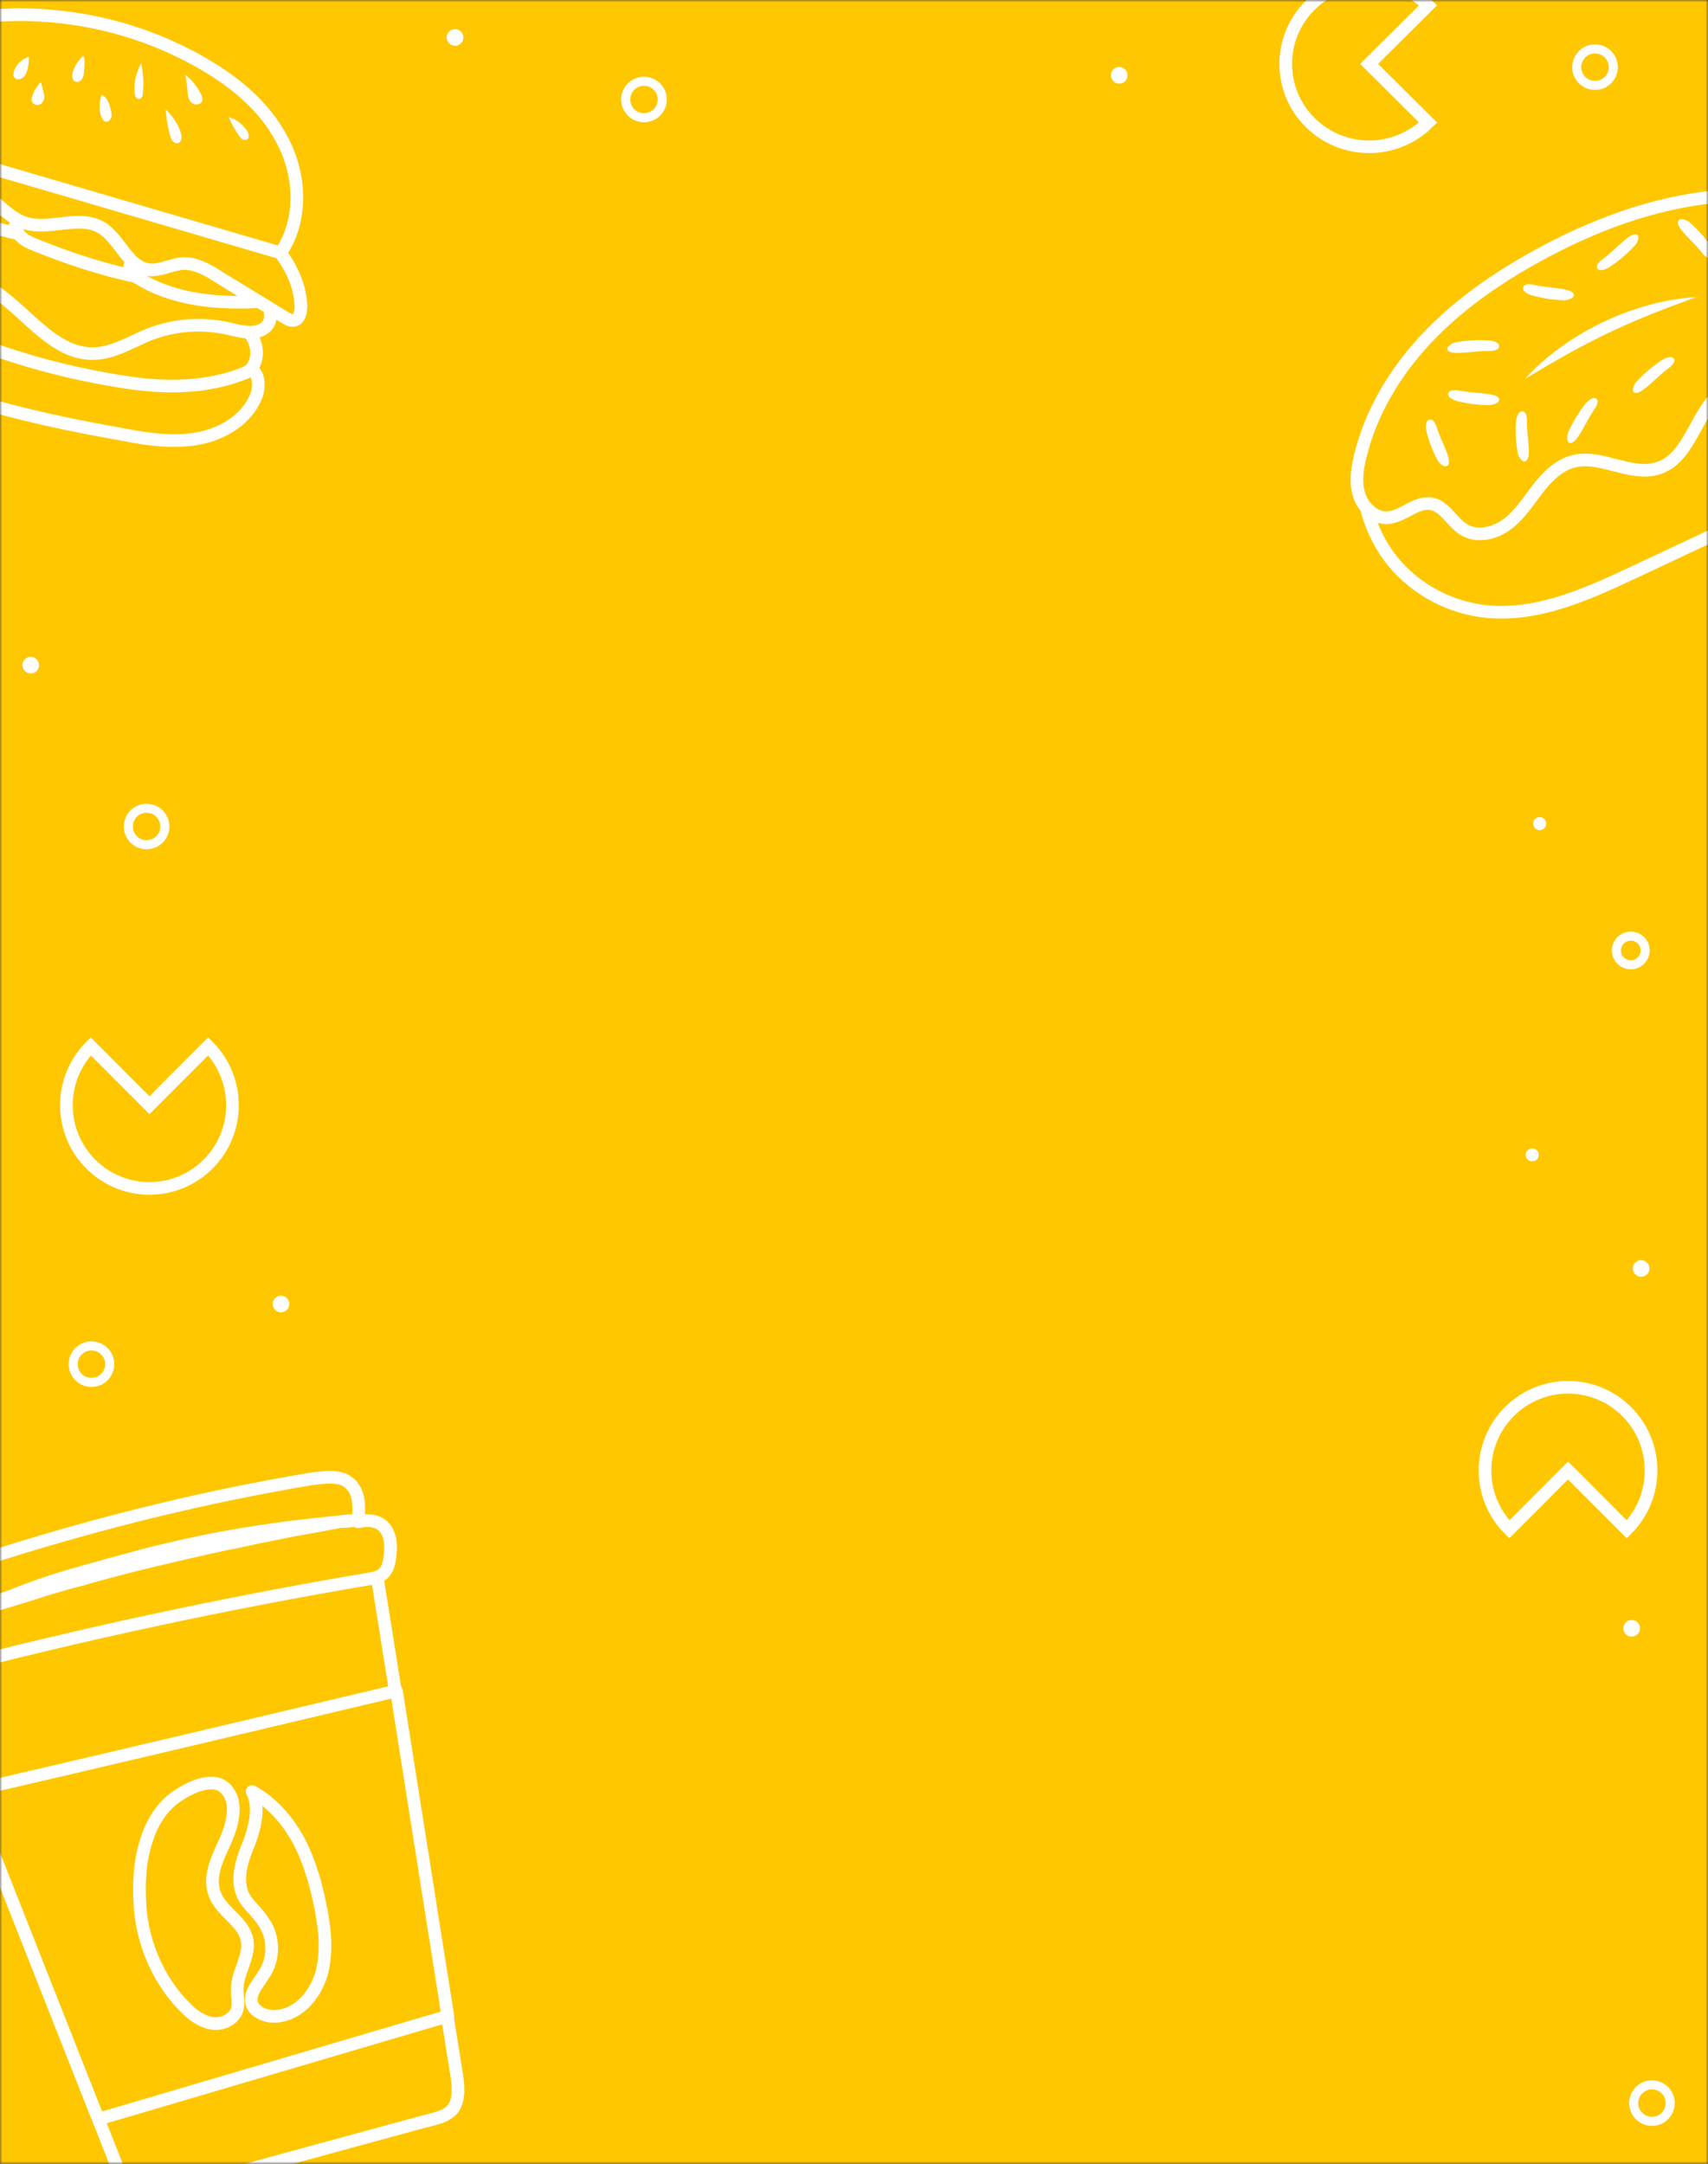 <svg width="360" height="456" viewBox="0 0 360 456" fill="none" xmlns="http://www.w3.org/2000/svg">
<rect x="0" y="0" width="360" height="456" fill="#333333" stroke="none"/>
<g clip-path="url(#clip0_1048_1444)">
<mask id="mask0_1048_1444" style="mask-type:luminance" maskUnits="userSpaceOnUse" x="0" y="0" width="360" height="456">
<path d="M360 0H0V456H360V0Z" fill="white"/>
</mask>
<g mask="url(#mask0_1048_1444)">
<path d="M360 0H0V456H360V0Z" fill="#FFC700"/>
<path d="M78.007 323.026L96.292 437.512C97.508 445.654 94.032 445.901 88.844 447.237L31.89 462.781C27.173 464.176 27.02 461.42 25.477 458.626L-16.795 351.52L78.007 323.026Z" fill="#FFC700" stroke="white" stroke-width="2.667" stroke-miterlimit="22.926" stroke-linecap="round" stroke-linejoin="round"/>
<path d="M83.557 356.337C53.532 363.464 23.507 370.591 -6.525 377.545L20.727 446.592L94.39 424.871L83.557 356.337Z" fill="#FFC700" stroke="white" stroke-width="2.667" stroke-miterlimit="22.926" stroke-linecap="round" stroke-linejoin="round"/>
<path d="M82.31 326.478C82.468 321.976 79.946 319.66 75.485 320.711C75.715 317.935 75.924 314.641 73.762 312.657C71.78 310.837 68.854 311.305 66.093 311.592C43.722 315.288 21.769 320.697 0.22 327.471C-2.519 328.276 -5.25 329.254 -7.801 330.398C-10.014 331.355 -12.205 332.829 -13.502 334.958C-14.627 337.079 -14.497 340.186 -12.364 341.48C-14.735 342.789 -16.298 342.682 -17.409 345.148C-18.526 347.443 -18.144 352.441 -15.535 352.678C-14.836 352.822 -14.151 352.62 -13.467 352.419C16.01 344.623 47.953 337.762 78.064 332.706C81.51 332.216 82.122 330.289 82.309 326.477L82.31 326.478Z" fill="#FFC700" stroke="white" stroke-width="2.667" stroke-miterlimit="22.926" stroke-linecap="round" stroke-linejoin="round"/>
<path d="M75.297 320.373C75.297 320.373 73.913 320.431 71.499 320.704C69.084 320.978 65.632 321.294 61.495 321.811C57.358 322.329 52.536 323.048 47.549 323.947C42.388 324.853 37.07 326.112 31.751 327.37C26.439 328.801 21.128 330.233 16.162 331.649C11.196 333.066 6.583 334.641 2.836 336.18C-1.092 337.553 -4.329 338.898 -6.548 339.682C-8.761 340.639 -10.123 341.214 -10.123 341.214C-10.123 341.214 -8.753 340.812 -6.534 340.028C-4.314 339.244 -0.891 338.237 3.045 337.036C4.926 336.439 7.153 335.827 9.373 335.043C11.6 334.432 13.993 333.641 16.566 333.015C21.532 331.599 26.843 330.168 32.162 328.909C37.481 327.65 42.8 326.391 47.953 325.313C50.533 324.86 52.933 324.241 55.168 323.802C57.402 323.364 59.636 322.925 61.697 322.493C65.827 321.802 69.092 321.148 71.499 320.702C73.92 320.603 75.297 320.373 75.297 320.373Z" fill="#FFC700" stroke="white" stroke-width="2.667" stroke-miterlimit="22.926" stroke-linecap="round" stroke-linejoin="round"/>
<path d="M53.144 377.554C57.489 379.901 60.935 384.009 63.186 388.346C65.47 392.854 66.762 397.728 67.712 402.668C68.565 407.097 68.905 411.623 67.781 415.901C66.487 420.211 63.354 424.168 58.883 424.848C56.493 425.306 53.263 424.159 52.974 421.741C52.752 419.665 54.538 417.909 55.608 416.115C57.815 412.866 57.816 408.273 55.624 405.161C54.312 402.94 52.074 401.426 51.102 399.14C49.731 395.694 51.091 391.723 52.55 388.265C53.838 384.839 54.758 380.423 53.144 377.554Z" fill="#FFC700" stroke="white" stroke-width="2.667" stroke-miterlimit="22.926" stroke-linecap="round" stroke-linejoin="round"/>
<path d="M47.76 377.173C50.261 380.049 48.999 384.53 47.403 388.191C45.774 391.683 43.869 395.58 45.273 399.197C46.709 402.984 51.331 404.924 52.085 408.842C52.741 412.249 50.022 415.595 49.995 419.133C49.916 420.561 50.415 422.232 49.962 423.555C49.297 425.625 46.697 426.83 44.485 426.371C42.273 425.912 40.408 424.503 38.853 422.859C33.576 417.512 30.19 410.036 29.535 402.037C29.26 397.851 29.327 393.599 30.346 389.695C31.332 385.62 33.237 381.722 36.461 379.162C39.855 376.568 45.226 374.126 47.76 377.173Z" fill="#FFC700" stroke="white" stroke-width="2.667" stroke-miterlimit="22.926" stroke-linecap="round" stroke-linejoin="round"/>
<path d="M404.541 60.864C399.975 52.011 390.272 46.587 380.291 44.966C370.308 43.347 360.014 45.064 350.137 47.542C332.314 52.018 314.644 59.286 301.372 71.97C294.237 78.789 288.371 87.485 287.33 97.159C286.512 104.759 288.846 112.586 293.681 118.454C298.515 124.321 305.792 128.158 313.477 128.891C324.182 129.91 334.602 125.192 344.399 120.59C352.927 116.586 361.453 112.581 369.98 108.576C377.16 105.203 384.382 101.806 390.869 97.249C397.355 92.691 403.134 86.862 406.44 79.731C409.125 73.942 408.25 68.055 404.541 60.864Z" fill="#FFC700" stroke="white" stroke-width="2.667" stroke-miterlimit="10" stroke-linecap="round" stroke-linejoin="round"/>
<path d="M399.52 49.722C401.707 51.95 404.009 54.391 404.504 57.468C405 60.543 402.635 64.181 399.586 63.665C397.881 63.377 396.471 61.917 394.746 61.852C392.54 61.766 390.949 64.006 390.466 66.168C389.982 68.331 390.165 70.649 389.397 72.722C387.699 77.305 382.17 78.979 377.31 79.338C372.451 79.695 367.166 79.454 363.236 82.302C357.373 86.548 356.424 96.403 349.54 98.663C343.831 100.537 337.546 95.772 331.708 97.21C328.53 97.991 326.088 100.488 324.086 103.078C322.083 105.67 320.293 108.51 317.679 110.471C315.066 112.431 311.306 113.319 308.488 111.573C306.024 110.048 304.618 106.781 301.798 106.195C298.458 105.502 295.644 109.075 292.246 109.108C289.58 109.133 287.268 106.85 286.458 104.276C285.648 101.702 286.038 98.924 286.659 96.321C288.918 86.84 294.122 78.274 300.759 71.243C307.396 64.213 315.436 58.648 323.894 53.988C335.587 47.546 348.344 42.713 361.68 41.433C375.016 40.153 390.595 40.636 399.521 49.722L399.52 49.722Z" fill="#FFC700" stroke="white" stroke-width="2.667" stroke-miterlimit="10" stroke-linecap="round" stroke-linejoin="round"/>
<path d="M357.454 62.627C357.454 62.627 356.817 62.658 355.711 62.752C355.158 62.797 354.487 62.868 353.72 62.991C352.949 63.096 352.079 63.227 351.149 63.432C349.268 63.78 347.111 64.36 344.834 65.091C343.709 65.495 342.524 65.859 341.371 66.359C340.201 66.819 339.044 67.358 337.875 67.874C336.739 68.455 335.594 69.019 334.5 69.639C333.385 70.216 332.359 70.912 331.337 71.532C329.336 72.842 327.53 74.152 326.079 75.395C325.335 75.99 324.689 76.58 324.124 77.114C323.55 77.631 323.07 78.108 322.687 78.512C321.915 79.314 321.494 79.788 321.494 79.788C321.494 79.788 322.054 79.48 323.003 78.91C323.949 78.351 325.301 77.552 326.925 76.594C327.736 76.129 328.615 75.625 329.545 75.092C330.467 74.551 331.479 74.048 332.486 73.467C334.546 72.383 336.738 71.231 338.98 70.176C341.209 69.096 343.481 68.111 345.62 67.193C346.706 66.776 347.733 66.304 348.734 65.927C349.733 65.539 350.679 65.172 351.552 64.835C353.317 64.177 354.789 63.629 355.819 63.246C356.863 62.867 357.454 62.627 357.454 62.627Z" fill="white"/>
<path d="M344.97 80.38C346.51 78.731 348.274 77.236 350.196 75.953C351.062 75.376 352.434 74.893 352.838 75.632C353.188 76.271 352.365 77.092 351.643 77.627C349.097 79.513 346.328 82.797 344.855 82.818C343.655 82.838 344.249 81.152 344.97 80.38Z" fill="white"/>
<path d="M329.533 63.282C327.297 63.205 325.052 62.856 322.885 62.248C321.909 61.975 320.712 61.254 321.07 60.46C321.379 59.772 322.526 59.853 323.381 60.048C326.403 60.729 330.682 60.657 331.567 61.758C332.288 62.655 330.581 63.318 329.533 63.282Z" fill="white"/>
<path d="M303.005 96.99C301.979 95.103 301.188 93.055 300.662 90.926C300.425 89.967 300.471 88.571 301.344 88.415C302.098 88.282 302.588 89.272 302.837 90.087C303.714 92.963 305.869 96.449 305.337 97.803C304.903 98.905 303.485 97.873 303.004 96.99H303.005Z" fill="white"/>
<path d="M319.899 95.475C319.505 93.353 319.382 91.143 319.532 88.928C319.6 87.93 320.069 86.592 320.936 86.69C321.689 86.775 321.849 87.874 321.836 88.735C321.79 91.773 322.762 95.767 321.85 96.927C321.106 97.872 320.084 96.467 319.899 95.475Z" fill="white"/>
<path d="M306.997 72.103C309.222 71.718 311.513 71.594 313.785 71.736C314.808 71.8 316.148 72.251 315.969 73.093C315.813 73.823 314.664 73.979 313.778 73.969C310.647 73.929 306.438 74.879 305.324 73.996C304.415 73.277 305.956 72.284 306.997 72.103Z" fill="white"/>
<path d="M356.172 46.895C357.804 48.314 359.266 49.957 360.504 51.763C361.061 52.576 361.496 53.885 360.714 54.311C360.037 54.68 359.229 53.919 358.71 53.244C356.878 50.86 353.613 48.324 353.658 46.896C353.694 45.732 355.407 46.231 356.172 46.895Z" fill="white"/>
<path d="M330.58 91.006C331.489 88.978 332.665 87.022 334.066 85.212C334.696 84.396 335.847 83.506 336.487 84.061C337.042 84.541 336.536 85.568 336.029 86.297C334.237 88.87 332.711 92.81 331.307 93.305C330.164 93.71 330.153 91.954 330.58 91.006Z" fill="white"/>
<path d="M313.831 85.386C311.59 85.368 309.334 85.08 307.149 84.531C306.163 84.283 304.945 83.596 305.281 82.793C305.571 82.098 306.72 82.15 307.583 82.32C310.626 82.921 314.908 82.734 315.824 83.809C316.572 84.685 314.881 85.394 313.832 85.386H313.831Z" fill="white"/>
<path d="M344.533 51.81C342.993 53.459 341.228 54.954 339.308 56.237C338.441 56.814 337.069 57.297 336.665 56.558C336.315 55.918 337.138 55.097 337.86 54.563C340.406 52.677 343.176 49.393 344.648 49.371C345.848 49.352 345.254 51.038 344.533 51.81Z" fill="white"/>
<path d="M-44.498 44.951C-19.115 67.89 15.816 79.823 49.997 77.537C50.99 77.423 51.996 77.434 52.922 77.829C54.663 78.759 54.712 81.389 54.057 83.346C52.115 88.336 47.064 91.424 41.771 92.408C36.602 93.376 31.235 92.611 25.964 91.584C4.409 87.78 -17.44 82.505 -36.096 71.091C-40.698 68.231 -45.357 64.875 -47.91 60.149C-50.339 55.408 -50.333 48.882 -44.498 44.951Z" fill="#FFC700" stroke="white" stroke-width="2.667" stroke-miterlimit="22.926" stroke-linecap="round" stroke-linejoin="round"/>
<path d="M51.628 78.609C54.506 77.4 54.768 73.104 52.842 70.564C50.931 68.148 47.673 67.141 44.677 66.229C18.034 58.617 -8.484 50.989 -35.003 43.363C-38.247 42.48 -42.345 41.82 -44.156 44.663C-45.227 46.291 -44.847 48.506 -43.794 50.017C-42.726 51.651 -41.205 52.857 -39.698 53.939C-19.999 67.869 2.925 77.037 26.713 80.585C35.157 81.876 43.694 81.776 51.628 78.609Z" fill="#FFC700" stroke="white" stroke-width="2.667" stroke-miterlimit="22.926" stroke-linecap="round" stroke-linejoin="round"/>
<path d="M-37.369 36.986C-39.379 38.095 -41.498 39.341 -42.927 41.136C-44.355 42.931 -45.064 45.522 -44.202 47.556C-42.535 51.13 -37.625 51.194 -33.612 51.111C-20.318 50.843 -7.062 55.723 2.869 64.498C7.89 68.817 12.818 74.526 19.48 74.515C23.755 74.527 27.498 72.091 31.341 70.521C36.754 68.395 42.737 67.96 48.424 69.316C51.144 70.009 54.621 70.739 56.379 68.53C57.574 66.888 56.918 64.453 55.616 62.971C54.191 61.503 52.23 60.849 50.27 60.196C21.744 50.414 -6.891 40.771 -37.369 36.986Z" fill="#FFC700" stroke="white" stroke-width="2.667" stroke-miterlimit="22.926" stroke-linecap="round" stroke-linejoin="round"/>
<path d="M9.754 45.643C-2.422 38.129 -16.049 33.291 -30.22 31.401C-31.751 31.2 -33.407 31.013 -34.867 31.432C-36.328 31.851 -37.703 33.012 -37.905 34.541C-38.121 35.946 -37.206 37.347 -35.976 38.21C-34.746 39.073 -33.324 39.412 -32.012 39.889C-19.161 43.435 -6.199 46.844 6.734 50.005C7.769 50.263 8.804 50.52 9.768 50.158C10.623 49.935 11.516 48.955 9.754 45.643Z" fill="#FFC700" stroke="white" stroke-width="2.667" stroke-miterlimit="22.926" stroke-linecap="round" stroke-linejoin="round"/>
<path d="M43.146 53.99C31.974 49.749 20.311 46.694 8.555 45.029C6.761 44.733 4.375 44.755 3.553 46.356C2.921 47.432 3.464 48.876 4.322 49.781C5.181 50.686 6.368 51.178 7.556 51.669C17.043 55.476 26.818 58.497 36.875 59.603C38.407 59.804 39.924 59.881 41.385 59.463C42.845 59.044 44.221 57.883 44.422 56.354C44.639 54.948 43.323 53.342 43.146 53.99Z" fill="#FFC700" stroke="white" stroke-width="2.667" stroke-miterlimit="22.926" stroke-linecap="round" stroke-linejoin="round"/>
<path d="M57.971 57.186C48.93 55.084 39.627 52.888 30.35 54.202C28.985 54.358 27.415 54.915 27.323 56.306C27.312 57.311 28.142 57.969 28.957 58.503C36.545 63.28 45.94 64.086 54.93 63.557C56.061 63.553 57.302 63.411 58.375 62.911C59.449 62.412 60.343 61.431 60.325 60.178C60.446 59.035 59.393 57.525 57.971 57.186Z" fill="#FFC700" stroke="white" stroke-width="2.667" stroke-miterlimit="22.926" stroke-linecap="round" stroke-linejoin="round"/>
<path d="M-37.693 23.227C-40.724 24.201 -43.974 25.452 -45.952 27.938C-47.93 30.423 -47.929 34.815 -45.111 36.374C-40.827 38.644 -35.869 32.555 -31.079 33.762C-27.201 34.698 -25.736 39.8 -21.953 40.998C-17.797 42.153 -14.005 37.954 -9.744 37.843C-3.732 37.655 -0.355 45.173 5.388 47.025C10.592 48.562 16.746 45.222 21.334 47.958C25.244 50.271 26.809 56.24 31.403 56.843C33.694 57.082 35.937 55.822 38.295 55.551C41.163 55.349 43.857 56.922 46.165 58.414C50.768 61.275 55.355 64.011 59.958 66.872C60.496 67.187 61.173 67.611 61.794 67.54C63.158 67.383 63.47 65.716 63.438 64.34C63.086 57.981 59.164 52.282 54.201 48.459C49.223 44.512 43.298 42.179 37.264 39.985C13.691 30.639 -12.524 14.696 -37.693 23.227Z" fill="#FFC700" stroke="white" stroke-width="2.667" stroke-miterlimit="22.926" stroke-linecap="round" stroke-linejoin="round"/>
<path d="M-39.967 24.246C-4.324 34.717 24.031 43.01 59.15 53.29C63.885 46.348 63.412 36.741 59.429 29.418C55.557 21.957 48.657 16.6 41.279 12.552C27.864 5.181 12.159 1.962 -3.13 3.463C-18.544 4.978 -33.942 15.4 -39.967 24.246Z" fill="#FFC700" stroke="white" stroke-width="2.667" stroke-miterlimit="22.926" stroke-linecap="round" stroke-linejoin="round"/>
<path d="M39.001 15.708C40.384 16.804 41.547 18.176 42.365 19.838C42.532 20.196 42.712 20.676 42.646 21.186C42.373 22.095 41.132 22.237 40.441 21.689C39.749 21.141 39.512 20.165 39.536 19.284C39.423 18.293 39.434 17.289 39.001 15.708Z" fill="white"/>
<path d="M29.793 13.249C28.751 15.124 28.235 17.19 28.352 19.309C28.394 19.68 28.437 20.052 28.604 20.409C28.771 20.766 29.171 20.971 29.529 20.805C30.01 20.624 30.188 19.976 30.117 19.358C30.304 17.706 30.244 16.082 29.793 13.249Z" fill="white"/>
<path d="M17.554 11.763C16.523 12.634 15.672 13.986 15.318 15.281C15.141 15.928 15.131 16.933 15.918 17.219C16.442 17.41 16.91 17.105 17.239 16.691C17.569 16.277 17.636 15.768 17.703 15.258C17.795 13.868 18.011 12.463 17.554 11.763Z" fill="white"/>
<path d="M6.011 11.955C4.689 12.483 3.657 13.354 3.055 14.677C2.864 15.201 2.687 15.848 2.992 16.315C3.435 16.892 4.427 16.778 4.991 16.212C5.554 15.646 5.717 14.874 5.894 14.227C5.947 13.593 6.234 12.807 6.011 11.955Z" fill="white"/>
<path d="M48.204 24.689C48.732 26.009 49.509 27.3 50.271 28.467C50.562 28.81 50.729 29.168 51.129 29.372C51.53 29.577 52.026 29.521 52.246 29.244C52.576 28.83 52.38 28.225 52.2 27.744C51.299 26.467 50.15 25.219 48.204 24.689Z" fill="white"/>
<path d="M34.944 23.07C35.033 24.942 35.356 26.661 35.817 28.49C35.984 28.847 36.041 29.342 36.331 29.685C36.622 30.029 37.023 30.233 37.519 30.177C38.249 29.967 38.383 28.949 38.174 28.22C37.727 26.514 36.798 24.991 34.944 23.07Z" fill="white"/>
<path d="M21.39 19.98C20.926 21.412 20.848 22.927 21.266 24.384C21.447 24.865 21.78 25.579 22.291 25.646C22.801 25.713 23.255 25.285 23.446 24.761C23.637 24.237 23.456 23.756 23.4 23.261C22.981 21.804 22.715 20.58 21.39 19.98Z" fill="white"/>
<path d="M8.636 17.298C7.729 18.155 7.098 19.231 6.73 20.402C6.648 20.787 6.581 21.297 6.872 21.64C7.177 22.107 7.949 22.269 8.541 21.95C9.009 21.646 9.31 20.984 9.364 20.351C9.292 19.732 9.098 19.127 8.636 17.298Z" fill="white"/>
<path d="M318.126 322.293C311.291 315.445 311.291 304.343 318.126 297.495C324.96 290.647 336.04 290.647 342.874 297.495C349.709 304.343 349.709 315.445 342.874 322.293L330.5 309.894L318.126 322.293Z" stroke="white" stroke-width="2.667" stroke-miterlimit="10"/>
<path d="M301 25.818C294.137 32.637 283.01 32.637 276.147 25.818C269.284 18.998 269.284 7.943 276.147 1.123C283.01 -5.696 294.137 -5.696 301 1.123L288.574 13.47L301 25.818Z" stroke="white" stroke-width="2.667" stroke-miterlimit="10"/>
<path d="M43.874 220.516C50.709 227.364 50.709 238.467 43.874 245.315C37.04 252.163 25.96 252.163 19.126 245.315C12.291 238.467 12.291 227.364 19.126 220.516L31.5 232.916L43.874 220.516Z" stroke="white" stroke-width="2.667" stroke-miterlimit="10"/>
<path d="M28.349 177.064C29.945 178.468 32.38 178.315 33.786 176.722C35.193 175.13 35.04 172.701 33.444 171.297C31.847 169.893 29.413 170.046 28.006 171.639C26.6 173.232 26.753 175.661 28.349 177.064Z" stroke="white" stroke-width="1.912" stroke-miterlimit="22.926"/>
<path d="M135.384 24.797C137.503 24.99 139.378 23.433 139.571 21.319C139.765 19.205 138.205 17.334 136.086 17.141C133.967 16.948 132.093 18.505 131.899 20.619C131.705 22.733 133.266 24.604 135.384 24.797Z" stroke="white" stroke-width="1.912" stroke-miterlimit="22.926"/>
<path d="M335.836 17.984C337.955 18.177 339.83 16.62 340.023 14.506C340.217 12.392 338.657 10.522 336.538 10.328C334.419 10.135 332.545 11.692 332.351 13.806C332.157 15.92 333.718 17.791 335.836 17.984Z" stroke="white" stroke-width="1.912" stroke-miterlimit="22.926"/>
<path d="M347.836 447.043C349.955 447.236 351.83 445.679 352.023 443.565C352.217 441.451 350.657 439.581 348.538 439.387C346.419 439.194 344.545 440.751 344.351 442.865C344.157 444.979 345.718 446.85 347.836 447.043Z" stroke="white" stroke-width="1.912" stroke-miterlimit="22.926"/>
<path d="M17.314 284.182C15.484 285.264 14.879 287.622 15.963 289.448C17.048 291.275 19.411 291.878 21.241 290.796C23.072 289.714 23.677 287.357 22.592 285.53C21.508 283.704 19.145 283.1 17.314 284.182Z" stroke="white" stroke-width="1.912" stroke-miterlimit="22.926"/>
<path d="M5.318 141.487C6.045 142.127 7.155 142.057 7.797 141.331C8.438 140.604 8.368 139.497 7.64 138.857C6.913 138.217 5.803 138.287 5.161 139.013C4.52 139.739 4.59 140.847 5.318 141.487Z" fill="white"/>
<path d="M95.749 9.637C96.715 9.725 97.57 9.015 97.658 8.051C97.746 7.088 97.035 6.235 96.069 6.147C95.103 6.058 94.248 6.768 94.16 7.732C94.071 8.696 94.783 9.549 95.749 9.637Z" fill="white"/>
<path d="M343.749 344.902C344.715 344.99 345.57 344.28 345.658 343.316C345.746 342.352 345.035 341.499 344.069 341.411C343.103 341.323 342.248 342.033 342.16 342.997C342.072 343.961 342.783 344.813 343.749 344.902Z" fill="white"/>
<path d="M345.749 269.068C346.715 269.156 347.57 268.446 347.658 267.482C347.746 266.519 347.035 265.666 346.069 265.578C345.103 265.489 344.248 266.199 344.16 267.163C344.072 268.127 344.783 268.98 345.749 269.068Z" fill="white"/>
<path d="M235.749 17.619C236.715 17.708 237.57 16.998 237.658 16.034C237.746 15.07 237.035 14.217 236.069 14.129C235.103 14.041 234.248 14.751 234.16 15.715C234.072 16.678 234.783 17.531 235.749 17.619Z" fill="white"/>
<path d="M58.336 273.296C57.502 273.789 57.226 274.864 57.72 275.697C58.215 276.53 59.292 276.805 60.126 276.312C60.961 275.818 61.237 274.743 60.742 273.911C60.248 273.078 59.171 272.803 58.336 273.296Z" fill="white"/>
<path d="M341.723 202.571C342.978 203.675 344.891 203.554 345.997 202.302C347.103 201.05 346.983 199.141 345.728 198.037C344.473 196.934 342.56 197.054 341.454 198.306C340.348 199.558 340.468 201.468 341.723 202.571Z" stroke="white" stroke-width="1.912" stroke-miterlimit="22.926"/>
<path d="M322.036 244.42C322.608 244.923 323.48 244.868 323.985 244.297C324.489 243.727 324.434 242.856 323.862 242.353C323.29 241.85 322.417 241.905 321.913 242.475C321.409 243.046 321.464 243.917 322.036 244.42Z" fill="white"/>
<path d="M323.617 174.602C324.189 175.105 325.061 175.05 325.566 174.479C326.07 173.908 326.015 173.038 325.443 172.535C324.871 172.031 323.998 172.086 323.494 172.657C322.99 173.228 323.045 174.099 323.617 174.602Z" fill="white"/>
</g>
</g>
<defs>
<clipPath id="clip0_1048_1444">
<rect width="360" height="456" fill="white"/>
</clipPath>
</defs>
</svg>
